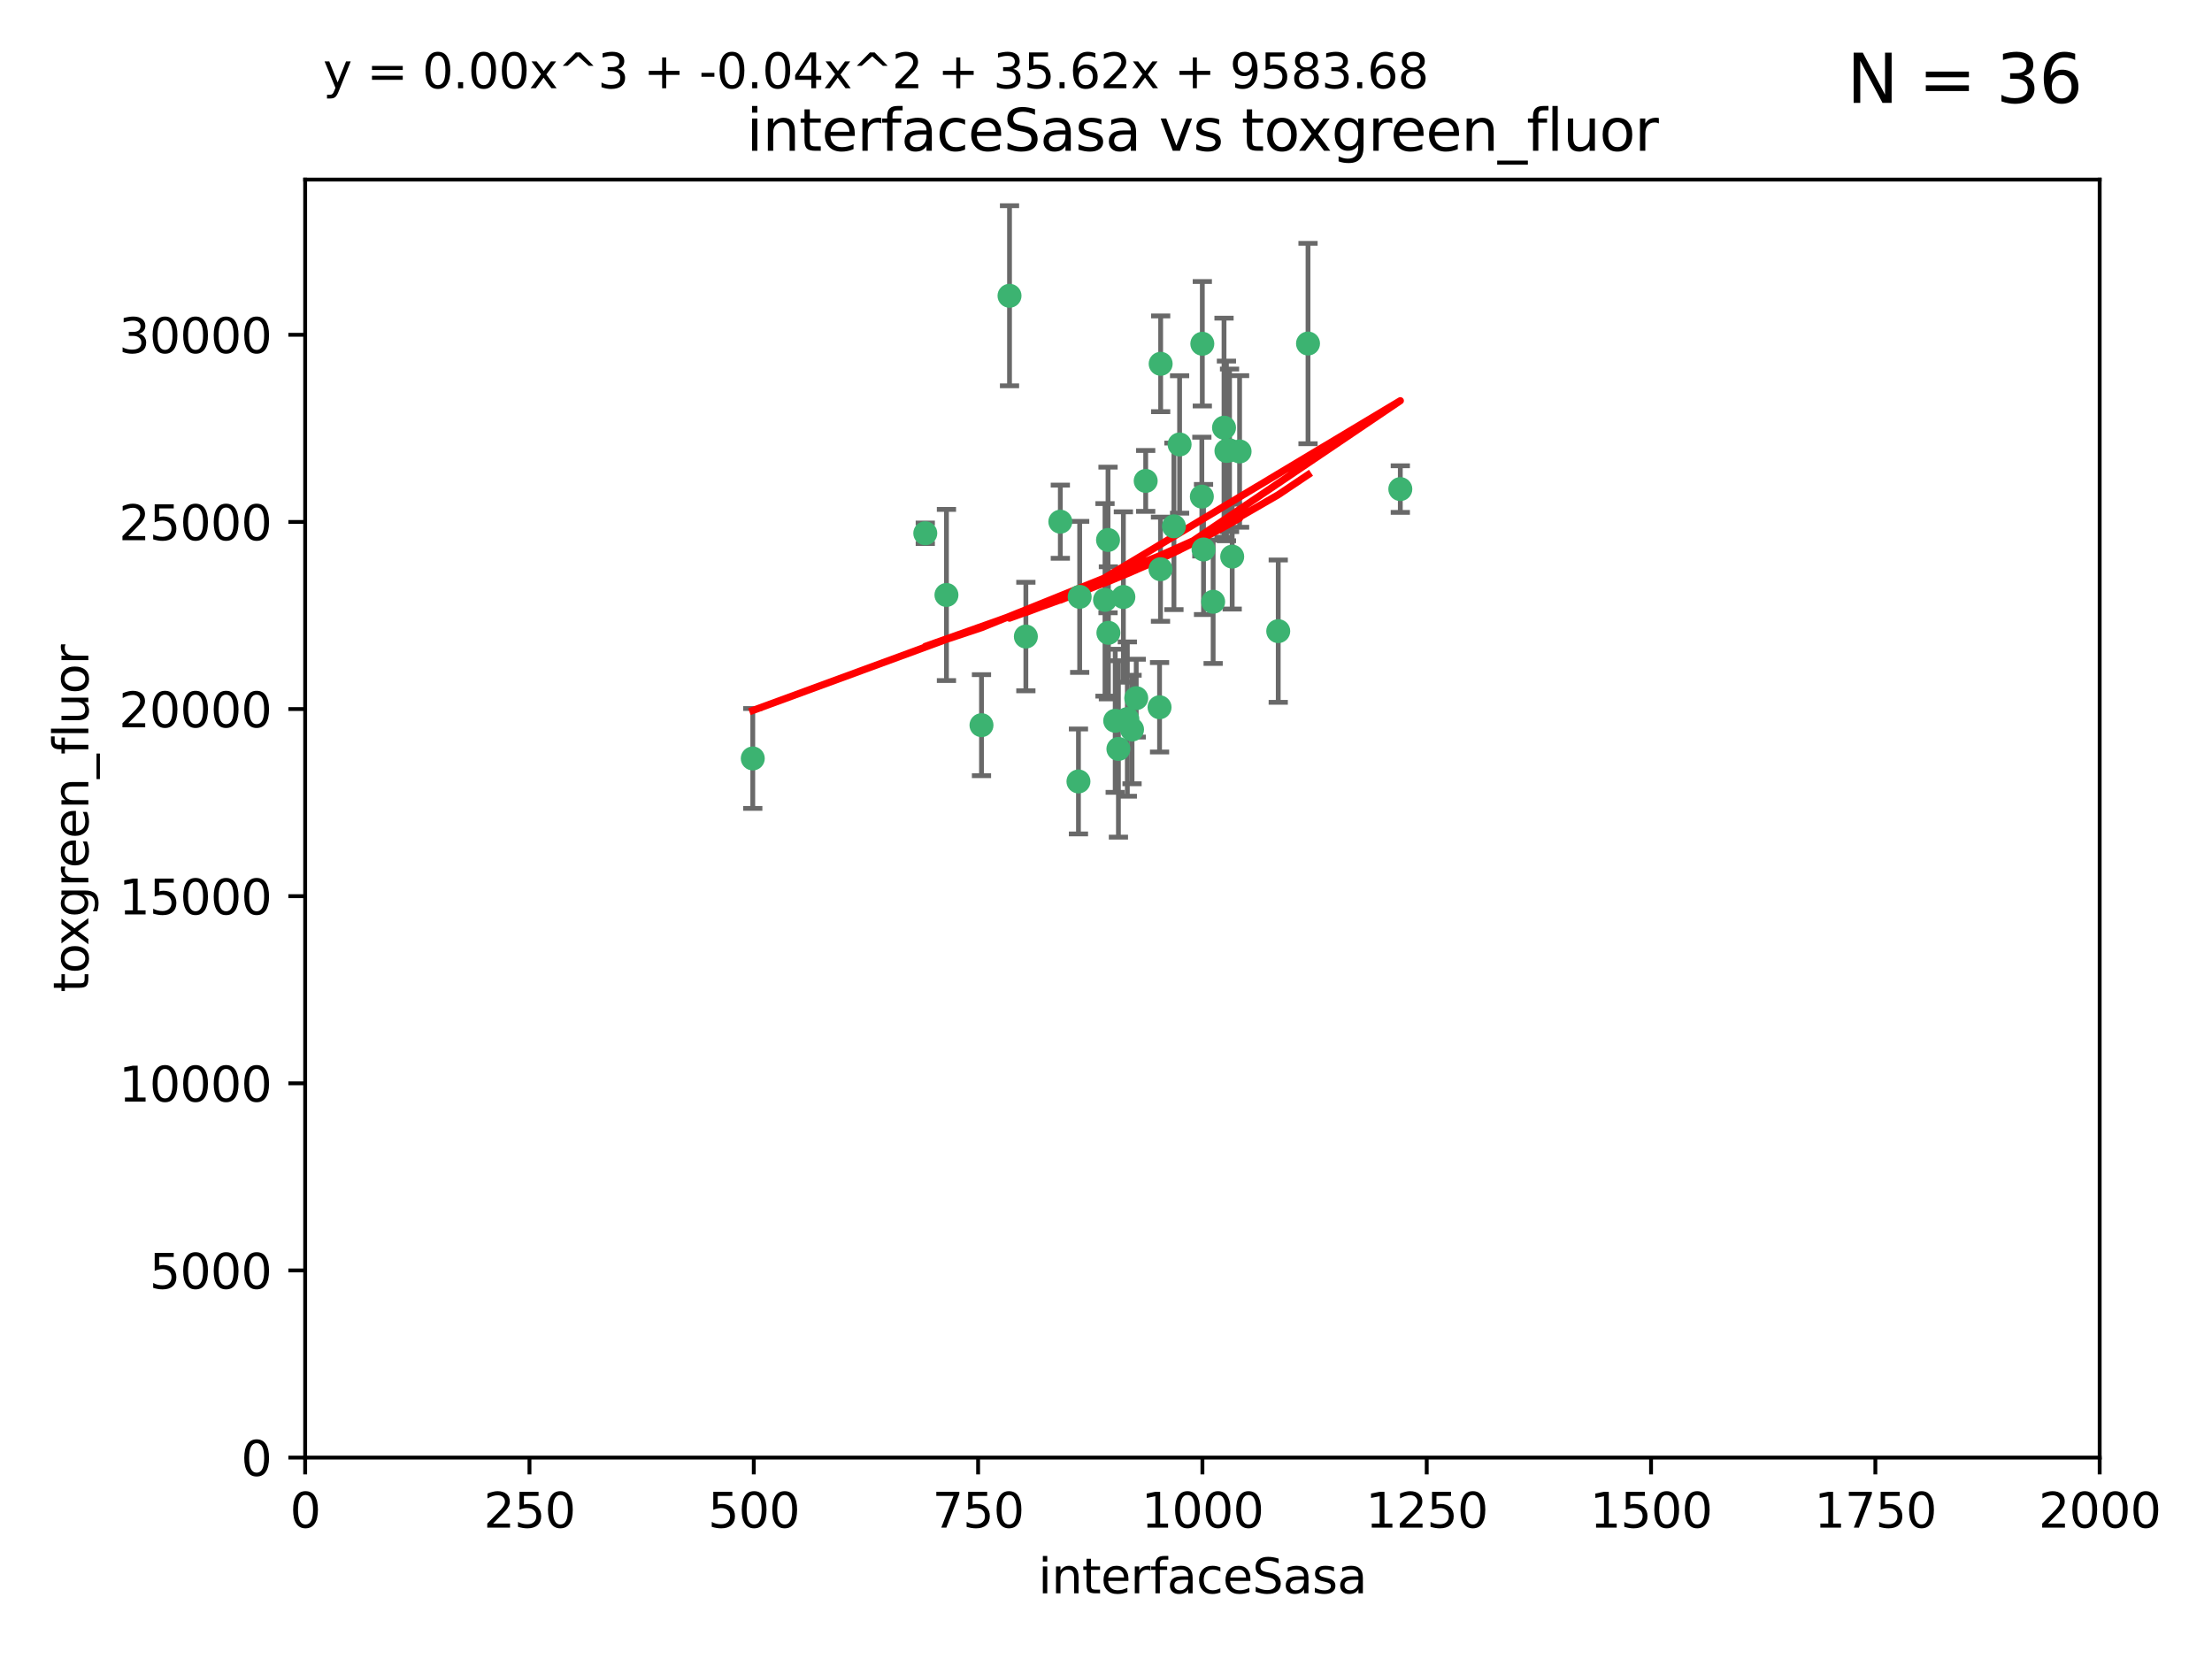 <?xml version="1.0" encoding="utf-8" standalone="no"?>
<!DOCTYPE svg PUBLIC "-//W3C//DTD SVG 1.1//EN"
  "http://www.w3.org/Graphics/SVG/1.1/DTD/svg11.dtd">
<svg xmlns:xlink="http://www.w3.org/1999/xlink" width="460.8pt" height="345.6pt" viewBox="0 0 460.8 345.6" xmlns="http://www.w3.org/2000/svg" version="1.1">
 <defs>
  <style type="text/css">*{stroke-linejoin: round; stroke-linecap: butt}</style>
 </defs>
 <g id="figure_1">
  <g id="patch_1">
   <path d="M 0 345.6 
L 460.8 345.6 
L 460.8 0 
L 0 0 
z
" style="fill: #ffffff"/>
  </g>
  <g id="axes_1">
   <g id="patch_2">
    <path d="M 63.571 303.64 
L 437.4 303.64 
L 437.4 37.411 
L 63.571 37.411 
z
" style="fill: #ffffff"/>
   </g>
   <g id="PathCollection_1">
    <defs>
     <path id="m4e9882b052" d="M 0 1.118 
C 0.297 1.118 0.581 1 0.791 0.791 
C 1 0.581 1.118 0.297 1.118 0 
C 1.118 -0.297 1 -0.581 0.791 -0.791 
C 0.581 -1 0.297 -1.118 0 -1.118 
C -0.297 -1.118 -0.581 -1 -0.791 -0.791 
C -1 -0.581 -1.118 -0.297 -1.118 0 
C -1.118 0.297 -1 0.581 -0.791 0.791 
C -0.581 1 -0.297 1.118 0 1.118 
z
" style="stroke: #3cb371"/>
    </defs>
    <g clip-path="url(#pc6da30df51)">
     <use xlink:href="#m4e9882b052" x="272.484" y="71.562" style="fill: #3cb371; stroke: #3cb371"/>
     <use xlink:href="#m4e9882b052" x="266.28" y="131.48" style="fill: #3cb371; stroke: #3cb371"/>
     <use xlink:href="#m4e9882b052" x="250.716" y="114.467" style="fill: #3cb371; stroke: #3cb371"/>
     <use xlink:href="#m4e9882b052" x="254.987" y="89.097" style="fill: #3cb371; stroke: #3cb371"/>
     <use xlink:href="#m4e9882b052" x="220.886" y="108.676" style="fill: #3cb371; stroke: #3cb371"/>
     <use xlink:href="#m4e9882b052" x="241.787" y="75.786" style="fill: #3cb371; stroke: #3cb371"/>
     <use xlink:href="#m4e9882b052" x="252.721" y="125.356" style="fill: #3cb371; stroke: #3cb371"/>
     <use xlink:href="#m4e9882b052" x="258.229" y="94.046" style="fill: #3cb371; stroke: #3cb371"/>
     <use xlink:href="#m4e9882b052" x="232.987" y="156.019" style="fill: #3cb371; stroke: #3cb371"/>
     <use xlink:href="#m4e9882b052" x="241.557" y="147.335" style="fill: #3cb371; stroke: #3cb371"/>
     <use xlink:href="#m4e9882b052" x="230.194" y="124.965" style="fill: #3cb371; stroke: #3cb371"/>
     <use xlink:href="#m4e9882b052" x="255.489" y="93.933" style="fill: #3cb371; stroke: #3cb371"/>
     <use xlink:href="#m4e9882b052" x="256.689" y="115.953" style="fill: #3cb371; stroke: #3cb371"/>
     <use xlink:href="#m4e9882b052" x="244.553" y="109.646" style="fill: #3cb371; stroke: #3cb371"/>
     <use xlink:href="#m4e9882b052" x="250.368" y="103.453" style="fill: #3cb371; stroke: #3cb371"/>
     <use xlink:href="#m4e9882b052" x="232.318" y="150.153" style="fill: #3cb371; stroke: #3cb371"/>
     <use xlink:href="#m4e9882b052" x="256.134" y="93.812" style="fill: #3cb371; stroke: #3cb371"/>
     <use xlink:href="#m4e9882b052" x="234.02" y="124.367" style="fill: #3cb371; stroke: #3cb371"/>
     <use xlink:href="#m4e9882b052" x="238.669" y="100.184" style="fill: #3cb371; stroke: #3cb371"/>
     <use xlink:href="#m4e9882b052" x="241.753" y="118.577" style="fill: #3cb371; stroke: #3cb371"/>
     <use xlink:href="#m4e9882b052" x="245.731" y="92.588" style="fill: #3cb371; stroke: #3cb371"/>
     <use xlink:href="#m4e9882b052" x="291.711" y="101.886" style="fill: #3cb371; stroke: #3cb371"/>
     <use xlink:href="#m4e9882b052" x="224.916" y="124.337" style="fill: #3cb371; stroke: #3cb371"/>
     <use xlink:href="#m4e9882b052" x="250.465" y="71.61" style="fill: #3cb371; stroke: #3cb371"/>
     <use xlink:href="#m4e9882b052" x="204.462" y="151.067" style="fill: #3cb371; stroke: #3cb371"/>
     <use xlink:href="#m4e9882b052" x="192.753" y="111.087" style="fill: #3cb371; stroke: #3cb371"/>
     <use xlink:href="#m4e9882b052" x="230.822" y="112.487" style="fill: #3cb371; stroke: #3cb371"/>
     <use xlink:href="#m4e9882b052" x="210.301" y="61.614" style="fill: #3cb371; stroke: #3cb371"/>
     <use xlink:href="#m4e9882b052" x="224.662" y="162.792" style="fill: #3cb371; stroke: #3cb371"/>
     <use xlink:href="#m4e9882b052" x="236.699" y="145.439" style="fill: #3cb371; stroke: #3cb371"/>
     <use xlink:href="#m4e9882b052" x="230.901" y="131.829" style="fill: #3cb371; stroke: #3cb371"/>
     <use xlink:href="#m4e9882b052" x="213.706" y="132.603" style="fill: #3cb371; stroke: #3cb371"/>
     <use xlink:href="#m4e9882b052" x="235.826" y="151.97" style="fill: #3cb371; stroke: #3cb371"/>
     <use xlink:href="#m4e9882b052" x="234.846" y="149.795" style="fill: #3cb371; stroke: #3cb371"/>
     <use xlink:href="#m4e9882b052" x="197.163" y="123.943" style="fill: #3cb371; stroke: #3cb371"/>
     <use xlink:href="#m4e9882b052" x="156.817" y="157.999" style="fill: #3cb371; stroke: #3cb371"/>
    </g>
   </g>
   <g id="matplotlib.axis_1">
    <g id="xtick_1">
     <g id="line2d_1">
      <defs>
       <path id="m09c6a39e7d" d="M 0 0 
L 0 3.5 
" style="stroke: #000000; stroke-width: 0.8"/>
      </defs>
      <g>
       <use xlink:href="#m09c6a39e7d" x="63.571" y="303.64" style="stroke: #000000; stroke-width: 0.8"/>
      </g>
     </g>
     <g id="text_1">
      <!-- 0 -->
      <g transform="translate(60.39 318.238)scale(0.1 -0.1)">
       <defs>
        <path id="DejaVuSans-30" d="M 2034 4250 
Q 1547 4250 1301 3770 
Q 1056 3291 1056 2328 
Q 1056 1369 1301 889 
Q 1547 409 2034 409 
Q 2525 409 2770 889 
Q 3016 1369 3016 2328 
Q 3016 3291 2770 3770 
Q 2525 4250 2034 4250 
z
M 2034 4750 
Q 2819 4750 3233 4129 
Q 3647 3509 3647 2328 
Q 3647 1150 3233 529 
Q 2819 -91 2034 -91 
Q 1250 -91 836 529 
Q 422 1150 422 2328 
Q 422 3509 836 4129 
Q 1250 4750 2034 4750 
z
" transform="scale(0.016)"/>
       </defs>
       <use xlink:href="#DejaVuSans-30"/>
      </g>
     </g>
    </g>
    <g id="xtick_2">
     <g id="line2d_2">
      <g>
       <use xlink:href="#m09c6a39e7d" x="110.3" y="303.64" style="stroke: #000000; stroke-width: 0.8"/>
      </g>
     </g>
     <g id="text_2">
      <!-- 250 -->
      <g transform="translate(100.756 318.238)scale(0.1 -0.1)">
       <defs>
        <path id="DejaVuSans-32" d="M 1228 531 
L 3431 531 
L 3431 0 
L 469 0 
L 469 531 
Q 828 903 1448 1529 
Q 2069 2156 2228 2338 
Q 2531 2678 2651 2914 
Q 2772 3150 2772 3378 
Q 2772 3750 2511 3984 
Q 2250 4219 1831 4219 
Q 1534 4219 1204 4116 
Q 875 4013 500 3803 
L 500 4441 
Q 881 4594 1212 4672 
Q 1544 4750 1819 4750 
Q 2544 4750 2975 4387 
Q 3406 4025 3406 3419 
Q 3406 3131 3298 2873 
Q 3191 2616 2906 2266 
Q 2828 2175 2409 1742 
Q 1991 1309 1228 531 
z
" transform="scale(0.016)"/>
        <path id="DejaVuSans-35" d="M 691 4666 
L 3169 4666 
L 3169 4134 
L 1269 4134 
L 1269 2991 
Q 1406 3038 1543 3061 
Q 1681 3084 1819 3084 
Q 2600 3084 3056 2656 
Q 3513 2228 3513 1497 
Q 3513 744 3044 326 
Q 2575 -91 1722 -91 
Q 1428 -91 1123 -41 
Q 819 9 494 109 
L 494 744 
Q 775 591 1075 516 
Q 1375 441 1709 441 
Q 2250 441 2565 725 
Q 2881 1009 2881 1497 
Q 2881 1984 2565 2268 
Q 2250 2553 1709 2553 
Q 1456 2553 1204 2497 
Q 953 2441 691 2322 
L 691 4666 
z
" transform="scale(0.016)"/>
       </defs>
       <use xlink:href="#DejaVuSans-32"/>
       <use xlink:href="#DejaVuSans-35" x="63.623"/>
       <use xlink:href="#DejaVuSans-30" x="127.246"/>
      </g>
     </g>
    </g>
    <g id="xtick_3">
     <g id="line2d_3">
      <g>
       <use xlink:href="#m09c6a39e7d" x="157.028" y="303.64" style="stroke: #000000; stroke-width: 0.8"/>
      </g>
     </g>
     <g id="text_3">
      <!-- 500 -->
      <g transform="translate(147.485 318.238)scale(0.1 -0.1)">
       <use xlink:href="#DejaVuSans-35"/>
       <use xlink:href="#DejaVuSans-30" x="63.623"/>
       <use xlink:href="#DejaVuSans-30" x="127.246"/>
      </g>
     </g>
    </g>
    <g id="xtick_4">
     <g id="line2d_4">
      <g>
       <use xlink:href="#m09c6a39e7d" x="203.757" y="303.64" style="stroke: #000000; stroke-width: 0.8"/>
      </g>
     </g>
     <g id="text_4">
      <!-- 750 -->
      <g transform="translate(194.213 318.238)scale(0.1 -0.1)">
       <defs>
        <path id="DejaVuSans-37" d="M 525 4666 
L 3525 4666 
L 3525 4397 
L 1831 0 
L 1172 0 
L 2766 4134 
L 525 4134 
L 525 4666 
z
" transform="scale(0.016)"/>
       </defs>
       <use xlink:href="#DejaVuSans-37"/>
       <use xlink:href="#DejaVuSans-35" x="63.623"/>
       <use xlink:href="#DejaVuSans-30" x="127.246"/>
      </g>
     </g>
    </g>
    <g id="xtick_5">
     <g id="line2d_5">
      <g>
       <use xlink:href="#m09c6a39e7d" x="250.486" y="303.64" style="stroke: #000000; stroke-width: 0.8"/>
      </g>
     </g>
     <g id="text_5">
      <!-- 1000 -->
      <g transform="translate(237.761 318.238)scale(0.1 -0.1)">
       <defs>
        <path id="DejaVuSans-31" d="M 794 531 
L 1825 531 
L 1825 4091 
L 703 3866 
L 703 4441 
L 1819 4666 
L 2450 4666 
L 2450 531 
L 3481 531 
L 3481 0 
L 794 0 
L 794 531 
z
" transform="scale(0.016)"/>
       </defs>
       <use xlink:href="#DejaVuSans-31"/>
       <use xlink:href="#DejaVuSans-30" x="63.623"/>
       <use xlink:href="#DejaVuSans-30" x="127.246"/>
       <use xlink:href="#DejaVuSans-30" x="190.869"/>
      </g>
     </g>
    </g>
    <g id="xtick_6">
     <g id="line2d_6">
      <g>
       <use xlink:href="#m09c6a39e7d" x="297.214" y="303.64" style="stroke: #000000; stroke-width: 0.8"/>
      </g>
     </g>
     <g id="text_6">
      <!-- 1250 -->
      <g transform="translate(284.489 318.238)scale(0.1 -0.1)">
       <use xlink:href="#DejaVuSans-31"/>
       <use xlink:href="#DejaVuSans-32" x="63.623"/>
       <use xlink:href="#DejaVuSans-35" x="127.246"/>
       <use xlink:href="#DejaVuSans-30" x="190.869"/>
      </g>
     </g>
    </g>
    <g id="xtick_7">
     <g id="line2d_7">
      <g>
       <use xlink:href="#m09c6a39e7d" x="343.943" y="303.64" style="stroke: #000000; stroke-width: 0.8"/>
      </g>
     </g>
     <g id="text_7">
      <!-- 1500 -->
      <g transform="translate(331.218 318.238)scale(0.1 -0.1)">
       <use xlink:href="#DejaVuSans-31"/>
       <use xlink:href="#DejaVuSans-35" x="63.623"/>
       <use xlink:href="#DejaVuSans-30" x="127.246"/>
       <use xlink:href="#DejaVuSans-30" x="190.869"/>
      </g>
     </g>
    </g>
    <g id="xtick_8">
     <g id="line2d_8">
      <g>
       <use xlink:href="#m09c6a39e7d" x="390.671" y="303.64" style="stroke: #000000; stroke-width: 0.8"/>
      </g>
     </g>
     <g id="text_8">
      <!-- 1750 -->
      <g transform="translate(377.946 318.238)scale(0.1 -0.1)">
       <use xlink:href="#DejaVuSans-31"/>
       <use xlink:href="#DejaVuSans-37" x="63.623"/>
       <use xlink:href="#DejaVuSans-35" x="127.246"/>
       <use xlink:href="#DejaVuSans-30" x="190.869"/>
      </g>
     </g>
    </g>
    <g id="xtick_9">
     <g id="line2d_9">
      <g>
       <use xlink:href="#m09c6a39e7d" x="437.4" y="303.64" style="stroke: #000000; stroke-width: 0.8"/>
      </g>
     </g>
     <g id="text_9">
      <!-- 2000 -->
      <g transform="translate(424.675 318.238)scale(0.1 -0.1)">
       <use xlink:href="#DejaVuSans-32"/>
       <use xlink:href="#DejaVuSans-30" x="63.623"/>
       <use xlink:href="#DejaVuSans-30" x="127.246"/>
       <use xlink:href="#DejaVuSans-30" x="190.869"/>
      </g>
     </g>
    </g>
    <g id="text_10">
     <!-- interfaceSasa -->
     <g transform="translate(216.279 331.917)scale(0.1 -0.1)">
      <defs>
       <path id="DejaVuSans-69" d="M 603 3500 
L 1178 3500 
L 1178 0 
L 603 0 
L 603 3500 
z
M 603 4863 
L 1178 4863 
L 1178 4134 
L 603 4134 
L 603 4863 
z
" transform="scale(0.016)"/>
       <path id="DejaVuSans-6e" d="M 3513 2113 
L 3513 0 
L 2938 0 
L 2938 2094 
Q 2938 2591 2744 2837 
Q 2550 3084 2163 3084 
Q 1697 3084 1428 2787 
Q 1159 2491 1159 1978 
L 1159 0 
L 581 0 
L 581 3500 
L 1159 3500 
L 1159 2956 
Q 1366 3272 1645 3428 
Q 1925 3584 2291 3584 
Q 2894 3584 3203 3211 
Q 3513 2838 3513 2113 
z
" transform="scale(0.016)"/>
       <path id="DejaVuSans-74" d="M 1172 4494 
L 1172 3500 
L 2356 3500 
L 2356 3053 
L 1172 3053 
L 1172 1153 
Q 1172 725 1289 603 
Q 1406 481 1766 481 
L 2356 481 
L 2356 0 
L 1766 0 
Q 1100 0 847 248 
Q 594 497 594 1153 
L 594 3053 
L 172 3053 
L 172 3500 
L 594 3500 
L 594 4494 
L 1172 4494 
z
" transform="scale(0.016)"/>
       <path id="DejaVuSans-65" d="M 3597 1894 
L 3597 1613 
L 953 1613 
Q 991 1019 1311 708 
Q 1631 397 2203 397 
Q 2534 397 2845 478 
Q 3156 559 3463 722 
L 3463 178 
Q 3153 47 2828 -22 
Q 2503 -91 2169 -91 
Q 1331 -91 842 396 
Q 353 884 353 1716 
Q 353 2575 817 3079 
Q 1281 3584 2069 3584 
Q 2775 3584 3186 3129 
Q 3597 2675 3597 1894 
z
M 3022 2063 
Q 3016 2534 2758 2815 
Q 2500 3097 2075 3097 
Q 1594 3097 1305 2825 
Q 1016 2553 972 2059 
L 3022 2063 
z
" transform="scale(0.016)"/>
       <path id="DejaVuSans-72" d="M 2631 2963 
Q 2534 3019 2420 3045 
Q 2306 3072 2169 3072 
Q 1681 3072 1420 2755 
Q 1159 2438 1159 1844 
L 1159 0 
L 581 0 
L 581 3500 
L 1159 3500 
L 1159 2956 
Q 1341 3275 1631 3429 
Q 1922 3584 2338 3584 
Q 2397 3584 2469 3576 
Q 2541 3569 2628 3553 
L 2631 2963 
z
" transform="scale(0.016)"/>
       <path id="DejaVuSans-66" d="M 2375 4863 
L 2375 4384 
L 1825 4384 
Q 1516 4384 1395 4259 
Q 1275 4134 1275 3809 
L 1275 3500 
L 2222 3500 
L 2222 3053 
L 1275 3053 
L 1275 0 
L 697 0 
L 697 3053 
L 147 3053 
L 147 3500 
L 697 3500 
L 697 3744 
Q 697 4328 969 4595 
Q 1241 4863 1831 4863 
L 2375 4863 
z
" transform="scale(0.016)"/>
       <path id="DejaVuSans-61" d="M 2194 1759 
Q 1497 1759 1228 1600 
Q 959 1441 959 1056 
Q 959 750 1161 570 
Q 1363 391 1709 391 
Q 2188 391 2477 730 
Q 2766 1069 2766 1631 
L 2766 1759 
L 2194 1759 
z
M 3341 1997 
L 3341 0 
L 2766 0 
L 2766 531 
Q 2569 213 2275 61 
Q 1981 -91 1556 -91 
Q 1019 -91 701 211 
Q 384 513 384 1019 
Q 384 1609 779 1909 
Q 1175 2209 1959 2209 
L 2766 2209 
L 2766 2266 
Q 2766 2663 2505 2880 
Q 2244 3097 1772 3097 
Q 1472 3097 1187 3025 
Q 903 2953 641 2809 
L 641 3341 
Q 956 3463 1253 3523 
Q 1550 3584 1831 3584 
Q 2591 3584 2966 3190 
Q 3341 2797 3341 1997 
z
" transform="scale(0.016)"/>
       <path id="DejaVuSans-63" d="M 3122 3366 
L 3122 2828 
Q 2878 2963 2633 3030 
Q 2388 3097 2138 3097 
Q 1578 3097 1268 2742 
Q 959 2388 959 1747 
Q 959 1106 1268 751 
Q 1578 397 2138 397 
Q 2388 397 2633 464 
Q 2878 531 3122 666 
L 3122 134 
Q 2881 22 2623 -34 
Q 2366 -91 2075 -91 
Q 1284 -91 818 406 
Q 353 903 353 1747 
Q 353 2603 823 3093 
Q 1294 3584 2113 3584 
Q 2378 3584 2631 3529 
Q 2884 3475 3122 3366 
z
" transform="scale(0.016)"/>
       <path id="DejaVuSans-53" d="M 3425 4513 
L 3425 3897 
Q 3066 4069 2747 4153 
Q 2428 4238 2131 4238 
Q 1616 4238 1336 4038 
Q 1056 3838 1056 3469 
Q 1056 3159 1242 3001 
Q 1428 2844 1947 2747 
L 2328 2669 
Q 3034 2534 3370 2195 
Q 3706 1856 3706 1288 
Q 3706 609 3251 259 
Q 2797 -91 1919 -91 
Q 1588 -91 1214 -16 
Q 841 59 441 206 
L 441 856 
Q 825 641 1194 531 
Q 1563 422 1919 422 
Q 2459 422 2753 634 
Q 3047 847 3047 1241 
Q 3047 1584 2836 1778 
Q 2625 1972 2144 2069 
L 1759 2144 
Q 1053 2284 737 2584 
Q 422 2884 422 3419 
Q 422 4038 858 4394 
Q 1294 4750 2059 4750 
Q 2388 4750 2728 4690 
Q 3069 4631 3425 4513 
z
" transform="scale(0.016)"/>
       <path id="DejaVuSans-73" d="M 2834 3397 
L 2834 2853 
Q 2591 2978 2328 3040 
Q 2066 3103 1784 3103 
Q 1356 3103 1142 2972 
Q 928 2841 928 2578 
Q 928 2378 1081 2264 
Q 1234 2150 1697 2047 
L 1894 2003 
Q 2506 1872 2764 1633 
Q 3022 1394 3022 966 
Q 3022 478 2636 193 
Q 2250 -91 1575 -91 
Q 1294 -91 989 -36 
Q 684 19 347 128 
L 347 722 
Q 666 556 975 473 
Q 1284 391 1588 391 
Q 1994 391 2212 530 
Q 2431 669 2431 922 
Q 2431 1156 2273 1281 
Q 2116 1406 1581 1522 
L 1381 1569 
Q 847 1681 609 1914 
Q 372 2147 372 2553 
Q 372 3047 722 3315 
Q 1072 3584 1716 3584 
Q 2034 3584 2315 3537 
Q 2597 3491 2834 3397 
z
" transform="scale(0.016)"/>
      </defs>
      <use xlink:href="#DejaVuSans-69"/>
      <use xlink:href="#DejaVuSans-6e" x="27.783"/>
      <use xlink:href="#DejaVuSans-74" x="91.162"/>
      <use xlink:href="#DejaVuSans-65" x="130.371"/>
      <use xlink:href="#DejaVuSans-72" x="191.895"/>
      <use xlink:href="#DejaVuSans-66" x="233.008"/>
      <use xlink:href="#DejaVuSans-61" x="268.213"/>
      <use xlink:href="#DejaVuSans-63" x="329.492"/>
      <use xlink:href="#DejaVuSans-65" x="384.473"/>
      <use xlink:href="#DejaVuSans-53" x="445.996"/>
      <use xlink:href="#DejaVuSans-61" x="509.473"/>
      <use xlink:href="#DejaVuSans-73" x="570.752"/>
      <use xlink:href="#DejaVuSans-61" x="622.852"/>
     </g>
    </g>
   </g>
   <g id="matplotlib.axis_2">
    <g id="ytick_1">
     <g id="line2d_10">
      <defs>
       <path id="m7762154049" d="M 0 0 
L -3.5 0 
" style="stroke: #000000; stroke-width: 0.8"/>
      </defs>
      <g>
       <use xlink:href="#m7762154049" x="63.571" y="303.64" style="stroke: #000000; stroke-width: 0.8"/>
      </g>
     </g>
     <g id="text_11">
      <!-- 0 -->
      <g transform="translate(50.209 307.439)scale(0.1 -0.1)">
       <use xlink:href="#DejaVuSans-30"/>
      </g>
     </g>
    </g>
    <g id="ytick_2">
     <g id="line2d_11">
      <g>
       <use xlink:href="#m7762154049" x="63.571" y="264.657" style="stroke: #000000; stroke-width: 0.8"/>
      </g>
     </g>
     <g id="text_12">
      <!-- 5000 -->
      <g transform="translate(31.121 268.457)scale(0.1 -0.1)">
       <use xlink:href="#DejaVuSans-35"/>
       <use xlink:href="#DejaVuSans-30" x="63.623"/>
       <use xlink:href="#DejaVuSans-30" x="127.246"/>
       <use xlink:href="#DejaVuSans-30" x="190.869"/>
      </g>
     </g>
    </g>
    <g id="ytick_3">
     <g id="line2d_12">
      <g>
       <use xlink:href="#m7762154049" x="63.571" y="225.675" style="stroke: #000000; stroke-width: 0.8"/>
      </g>
     </g>
     <g id="text_13">
      <!-- 10000 -->
      <g transform="translate(24.759 229.474)scale(0.1 -0.1)">
       <use xlink:href="#DejaVuSans-31"/>
       <use xlink:href="#DejaVuSans-30" x="63.623"/>
       <use xlink:href="#DejaVuSans-30" x="127.246"/>
       <use xlink:href="#DejaVuSans-30" x="190.869"/>
       <use xlink:href="#DejaVuSans-30" x="254.492"/>
      </g>
     </g>
    </g>
    <g id="ytick_4">
     <g id="line2d_13">
      <g>
       <use xlink:href="#m7762154049" x="63.571" y="186.692" style="stroke: #000000; stroke-width: 0.8"/>
      </g>
     </g>
     <g id="text_14">
      <!-- 15000 -->
      <g transform="translate(24.759 190.492)scale(0.1 -0.1)">
       <use xlink:href="#DejaVuSans-31"/>
       <use xlink:href="#DejaVuSans-35" x="63.623"/>
       <use xlink:href="#DejaVuSans-30" x="127.246"/>
       <use xlink:href="#DejaVuSans-30" x="190.869"/>
       <use xlink:href="#DejaVuSans-30" x="254.492"/>
      </g>
     </g>
    </g>
    <g id="ytick_5">
     <g id="line2d_14">
      <g>
       <use xlink:href="#m7762154049" x="63.571" y="147.71" style="stroke: #000000; stroke-width: 0.8"/>
      </g>
     </g>
     <g id="text_15">
      <!-- 20000 -->
      <g transform="translate(24.759 151.509)scale(0.1 -0.1)">
       <use xlink:href="#DejaVuSans-32"/>
       <use xlink:href="#DejaVuSans-30" x="63.623"/>
       <use xlink:href="#DejaVuSans-30" x="127.246"/>
       <use xlink:href="#DejaVuSans-30" x="190.869"/>
       <use xlink:href="#DejaVuSans-30" x="254.492"/>
      </g>
     </g>
    </g>
    <g id="ytick_6">
     <g id="line2d_15">
      <g>
       <use xlink:href="#m7762154049" x="63.571" y="108.727" style="stroke: #000000; stroke-width: 0.8"/>
      </g>
     </g>
     <g id="text_16">
      <!-- 25000 -->
      <g transform="translate(24.759 112.527)scale(0.1 -0.1)">
       <use xlink:href="#DejaVuSans-32"/>
       <use xlink:href="#DejaVuSans-35" x="63.623"/>
       <use xlink:href="#DejaVuSans-30" x="127.246"/>
       <use xlink:href="#DejaVuSans-30" x="190.869"/>
       <use xlink:href="#DejaVuSans-30" x="254.492"/>
      </g>
     </g>
    </g>
    <g id="ytick_7">
     <g id="line2d_16">
      <g>
       <use xlink:href="#m7762154049" x="63.571" y="69.745" style="stroke: #000000; stroke-width: 0.8"/>
      </g>
     </g>
     <g id="text_17">
      <!-- 30000 -->
      <g transform="translate(24.759 73.544)scale(0.1 -0.1)">
       <defs>
        <path id="DejaVuSans-33" d="M 2597 2516 
Q 3050 2419 3304 2112 
Q 3559 1806 3559 1356 
Q 3559 666 3084 287 
Q 2609 -91 1734 -91 
Q 1441 -91 1130 -33 
Q 819 25 488 141 
L 488 750 
Q 750 597 1062 519 
Q 1375 441 1716 441 
Q 2309 441 2620 675 
Q 2931 909 2931 1356 
Q 2931 1769 2642 2001 
Q 2353 2234 1838 2234 
L 1294 2234 
L 1294 2753 
L 1863 2753 
Q 2328 2753 2575 2939 
Q 2822 3125 2822 3475 
Q 2822 3834 2567 4026 
Q 2313 4219 1838 4219 
Q 1578 4219 1281 4162 
Q 984 4106 628 3988 
L 628 4550 
Q 988 4650 1302 4700 
Q 1616 4750 1894 4750 
Q 2613 4750 3031 4423 
Q 3450 4097 3450 3541 
Q 3450 3153 3228 2886 
Q 3006 2619 2597 2516 
z
" transform="scale(0.016)"/>
       </defs>
       <use xlink:href="#DejaVuSans-33"/>
       <use xlink:href="#DejaVuSans-30" x="63.623"/>
       <use xlink:href="#DejaVuSans-30" x="127.246"/>
       <use xlink:href="#DejaVuSans-30" x="190.869"/>
       <use xlink:href="#DejaVuSans-30" x="254.492"/>
      </g>
     </g>
    </g>
    <g id="text_18">
     <!-- toxgreen_fluor -->
     <g transform="translate(18.401 206.72)rotate(-90)scale(0.1 -0.1)">
      <defs>
       <path id="DejaVuSans-6f" d="M 1959 3097 
Q 1497 3097 1228 2736 
Q 959 2375 959 1747 
Q 959 1119 1226 758 
Q 1494 397 1959 397 
Q 2419 397 2687 759 
Q 2956 1122 2956 1747 
Q 2956 2369 2687 2733 
Q 2419 3097 1959 3097 
z
M 1959 3584 
Q 2709 3584 3137 3096 
Q 3566 2609 3566 1747 
Q 3566 888 3137 398 
Q 2709 -91 1959 -91 
Q 1206 -91 779 398 
Q 353 888 353 1747 
Q 353 2609 779 3096 
Q 1206 3584 1959 3584 
z
" transform="scale(0.016)"/>
       <path id="DejaVuSans-78" d="M 3513 3500 
L 2247 1797 
L 3578 0 
L 2900 0 
L 1881 1375 
L 863 0 
L 184 0 
L 1544 1831 
L 300 3500 
L 978 3500 
L 1906 2253 
L 2834 3500 
L 3513 3500 
z
" transform="scale(0.016)"/>
       <path id="DejaVuSans-67" d="M 2906 1791 
Q 2906 2416 2648 2759 
Q 2391 3103 1925 3103 
Q 1463 3103 1205 2759 
Q 947 2416 947 1791 
Q 947 1169 1205 825 
Q 1463 481 1925 481 
Q 2391 481 2648 825 
Q 2906 1169 2906 1791 
z
M 3481 434 
Q 3481 -459 3084 -895 
Q 2688 -1331 1869 -1331 
Q 1566 -1331 1297 -1286 
Q 1028 -1241 775 -1147 
L 775 -588 
Q 1028 -725 1275 -790 
Q 1522 -856 1778 -856 
Q 2344 -856 2625 -561 
Q 2906 -266 2906 331 
L 2906 616 
Q 2728 306 2450 153 
Q 2172 0 1784 0 
Q 1141 0 747 490 
Q 353 981 353 1791 
Q 353 2603 747 3093 
Q 1141 3584 1784 3584 
Q 2172 3584 2450 3431 
Q 2728 3278 2906 2969 
L 2906 3500 
L 3481 3500 
L 3481 434 
z
" transform="scale(0.016)"/>
       <path id="DejaVuSans-5f" d="M 3263 -1063 
L 3263 -1509 
L -63 -1509 
L -63 -1063 
L 3263 -1063 
z
" transform="scale(0.016)"/>
       <path id="DejaVuSans-6c" d="M 603 4863 
L 1178 4863 
L 1178 0 
L 603 0 
L 603 4863 
z
" transform="scale(0.016)"/>
       <path id="DejaVuSans-75" d="M 544 1381 
L 544 3500 
L 1119 3500 
L 1119 1403 
Q 1119 906 1312 657 
Q 1506 409 1894 409 
Q 2359 409 2629 706 
Q 2900 1003 2900 1516 
L 2900 3500 
L 3475 3500 
L 3475 0 
L 2900 0 
L 2900 538 
Q 2691 219 2414 64 
Q 2138 -91 1772 -91 
Q 1169 -91 856 284 
Q 544 659 544 1381 
z
M 1991 3584 
L 1991 3584 
z
" transform="scale(0.016)"/>
      </defs>
      <use xlink:href="#DejaVuSans-74"/>
      <use xlink:href="#DejaVuSans-6f" x="39.209"/>
      <use xlink:href="#DejaVuSans-78" x="97.266"/>
      <use xlink:href="#DejaVuSans-67" x="156.445"/>
      <use xlink:href="#DejaVuSans-72" x="219.922"/>
      <use xlink:href="#DejaVuSans-65" x="258.785"/>
      <use xlink:href="#DejaVuSans-65" x="320.309"/>
      <use xlink:href="#DejaVuSans-6e" x="381.832"/>
      <use xlink:href="#DejaVuSans-5f" x="445.211"/>
      <use xlink:href="#DejaVuSans-66" x="495.211"/>
      <use xlink:href="#DejaVuSans-6c" x="530.416"/>
      <use xlink:href="#DejaVuSans-75" x="558.199"/>
      <use xlink:href="#DejaVuSans-6f" x="621.578"/>
      <use xlink:href="#DejaVuSans-72" x="682.76"/>
     </g>
    </g>
   </g>
   <g id="LineCollection_1">
    <path d="M 272.484 92.434 
L 272.484 50.691 
" clip-path="url(#pc6da30df51)" style="fill: none; stroke: #696969"/>
    <path d="M 266.28 146.307 
L 266.28 116.654 
" clip-path="url(#pc6da30df51)" style="fill: none; stroke: #696969"/>
    <path d="M 250.716 128.017 
L 250.716 100.917 
" clip-path="url(#pc6da30df51)" style="fill: none; stroke: #696969"/>
    <path d="M 254.987 111.917 
L 254.987 66.277 
" clip-path="url(#pc6da30df51)" style="fill: none; stroke: #696969"/>
    <path d="M 220.886 116.296 
L 220.886 101.057 
" clip-path="url(#pc6da30df51)" style="fill: none; stroke: #696969"/>
    <path d="M 241.787 85.756 
L 241.787 65.815 
" clip-path="url(#pc6da30df51)" style="fill: none; stroke: #696969"/>
    <path d="M 252.721 138.211 
L 252.721 112.501 
" clip-path="url(#pc6da30df51)" style="fill: none; stroke: #696969"/>
    <path d="M 258.229 109.836 
L 258.229 78.257 
" clip-path="url(#pc6da30df51)" style="fill: none; stroke: #696969"/>
    <path d="M 232.987 174.39 
L 232.987 137.647 
" clip-path="url(#pc6da30df51)" style="fill: none; stroke: #696969"/>
    <path d="M 241.557 156.65 
L 241.557 138.02 
" clip-path="url(#pc6da30df51)" style="fill: none; stroke: #696969"/>
    <path d="M 230.194 145.018 
L 230.194 104.912 
" clip-path="url(#pc6da30df51)" style="fill: none; stroke: #696969"/>
    <path d="M 255.489 112.649 
L 255.489 75.218 
" clip-path="url(#pc6da30df51)" style="fill: none; stroke: #696969"/>
    <path d="M 256.689 126.872 
L 256.689 105.035 
" clip-path="url(#pc6da30df51)" style="fill: none; stroke: #696969"/>
    <path d="M 244.553 126.988 
L 244.553 92.305 
" clip-path="url(#pc6da30df51)" style="fill: none; stroke: #696969"/>
    <path d="M 250.368 115.826 
L 250.368 91.08 
" clip-path="url(#pc6da30df51)" style="fill: none; stroke: #696969"/>
    <path d="M 232.318 165.057 
L 232.318 135.25 
" clip-path="url(#pc6da30df51)" style="fill: none; stroke: #696969"/>
    <path d="M 256.134 110.745 
L 256.134 76.878 
" clip-path="url(#pc6da30df51)" style="fill: none; stroke: #696969"/>
    <path d="M 234.02 142.114 
L 234.02 106.621 
" clip-path="url(#pc6da30df51)" style="fill: none; stroke: #696969"/>
    <path d="M 238.669 106.525 
L 238.669 93.844 
" clip-path="url(#pc6da30df51)" style="fill: none; stroke: #696969"/>
    <path d="M 241.753 129.424 
L 241.753 107.731 
" clip-path="url(#pc6da30df51)" style="fill: none; stroke: #696969"/>
    <path d="M 245.731 106.902 
L 245.731 78.274 
" clip-path="url(#pc6da30df51)" style="fill: none; stroke: #696969"/>
    <path d="M 291.711 106.741 
L 291.711 97.032 
" clip-path="url(#pc6da30df51)" style="fill: none; stroke: #696969"/>
    <path d="M 224.916 140.07 
L 224.916 108.604 
" clip-path="url(#pc6da30df51)" style="fill: none; stroke: #696969"/>
    <path d="M 250.465 84.576 
L 250.465 58.645 
" clip-path="url(#pc6da30df51)" style="fill: none; stroke: #696969"/>
    <path d="M 204.462 161.588 
L 204.462 140.547 
" clip-path="url(#pc6da30df51)" style="fill: none; stroke: #696969"/>
    <path d="M 192.753 113.226 
L 192.753 108.949 
" clip-path="url(#pc6da30df51)" style="fill: none; stroke: #696969"/>
    <path d="M 230.822 127.655 
L 230.822 97.319 
" clip-path="url(#pc6da30df51)" style="fill: none; stroke: #696969"/>
    <path d="M 210.301 80.373 
L 210.301 42.855 
" clip-path="url(#pc6da30df51)" style="fill: none; stroke: #696969"/>
    <path d="M 224.662 173.718 
L 224.662 151.865 
" clip-path="url(#pc6da30df51)" style="fill: none; stroke: #696969"/>
    <path d="M 236.699 153.546 
L 236.699 137.331 
" clip-path="url(#pc6da30df51)" style="fill: none; stroke: #696969"/>
    <path d="M 230.901 145.591 
L 230.901 118.067 
" clip-path="url(#pc6da30df51)" style="fill: none; stroke: #696969"/>
    <path d="M 213.706 143.904 
L 213.706 121.303 
" clip-path="url(#pc6da30df51)" style="fill: none; stroke: #696969"/>
    <path d="M 235.826 163.271 
L 235.826 140.669 
" clip-path="url(#pc6da30df51)" style="fill: none; stroke: #696969"/>
    <path d="M 234.846 165.867 
L 234.846 133.723 
" clip-path="url(#pc6da30df51)" style="fill: none; stroke: #696969"/>
    <path d="M 197.163 141.769 
L 197.163 106.117 
" clip-path="url(#pc6da30df51)" style="fill: none; stroke: #696969"/>
    <path d="M 156.817 168.403 
L 156.817 147.594 
" clip-path="url(#pc6da30df51)" style="fill: none; stroke: #696969"/>
   </g>
   <g id="line2d_17">
    <defs>
     <path id="m07a260a5c7" d="M 2 0 
L -2 -0 
" style="stroke: #696969"/>
    </defs>
    <g clip-path="url(#pc6da30df51)">
     <use xlink:href="#m07a260a5c7" x="272.484" y="92.434" style="fill: #696969; stroke: #696969"/>
     <use xlink:href="#m07a260a5c7" x="266.28" y="146.307" style="fill: #696969; stroke: #696969"/>
     <use xlink:href="#m07a260a5c7" x="250.716" y="128.017" style="fill: #696969; stroke: #696969"/>
     <use xlink:href="#m07a260a5c7" x="254.987" y="111.917" style="fill: #696969; stroke: #696969"/>
     <use xlink:href="#m07a260a5c7" x="220.886" y="116.296" style="fill: #696969; stroke: #696969"/>
     <use xlink:href="#m07a260a5c7" x="241.787" y="85.756" style="fill: #696969; stroke: #696969"/>
     <use xlink:href="#m07a260a5c7" x="252.721" y="138.211" style="fill: #696969; stroke: #696969"/>
     <use xlink:href="#m07a260a5c7" x="258.229" y="109.836" style="fill: #696969; stroke: #696969"/>
     <use xlink:href="#m07a260a5c7" x="232.987" y="174.39" style="fill: #696969; stroke: #696969"/>
     <use xlink:href="#m07a260a5c7" x="241.557" y="156.65" style="fill: #696969; stroke: #696969"/>
     <use xlink:href="#m07a260a5c7" x="230.194" y="145.018" style="fill: #696969; stroke: #696969"/>
     <use xlink:href="#m07a260a5c7" x="255.489" y="112.649" style="fill: #696969; stroke: #696969"/>
     <use xlink:href="#m07a260a5c7" x="256.689" y="126.872" style="fill: #696969; stroke: #696969"/>
     <use xlink:href="#m07a260a5c7" x="244.553" y="126.988" style="fill: #696969; stroke: #696969"/>
     <use xlink:href="#m07a260a5c7" x="250.368" y="115.826" style="fill: #696969; stroke: #696969"/>
     <use xlink:href="#m07a260a5c7" x="232.318" y="165.057" style="fill: #696969; stroke: #696969"/>
     <use xlink:href="#m07a260a5c7" x="256.134" y="110.745" style="fill: #696969; stroke: #696969"/>
     <use xlink:href="#m07a260a5c7" x="234.02" y="142.114" style="fill: #696969; stroke: #696969"/>
     <use xlink:href="#m07a260a5c7" x="238.669" y="106.525" style="fill: #696969; stroke: #696969"/>
     <use xlink:href="#m07a260a5c7" x="241.753" y="129.424" style="fill: #696969; stroke: #696969"/>
     <use xlink:href="#m07a260a5c7" x="245.731" y="106.902" style="fill: #696969; stroke: #696969"/>
     <use xlink:href="#m07a260a5c7" x="291.711" y="106.741" style="fill: #696969; stroke: #696969"/>
     <use xlink:href="#m07a260a5c7" x="224.916" y="140.07" style="fill: #696969; stroke: #696969"/>
     <use xlink:href="#m07a260a5c7" x="250.465" y="84.576" style="fill: #696969; stroke: #696969"/>
     <use xlink:href="#m07a260a5c7" x="204.462" y="161.588" style="fill: #696969; stroke: #696969"/>
     <use xlink:href="#m07a260a5c7" x="192.753" y="113.226" style="fill: #696969; stroke: #696969"/>
     <use xlink:href="#m07a260a5c7" x="230.822" y="127.655" style="fill: #696969; stroke: #696969"/>
     <use xlink:href="#m07a260a5c7" x="210.301" y="80.373" style="fill: #696969; stroke: #696969"/>
     <use xlink:href="#m07a260a5c7" x="224.662" y="173.718" style="fill: #696969; stroke: #696969"/>
     <use xlink:href="#m07a260a5c7" x="236.699" y="153.546" style="fill: #696969; stroke: #696969"/>
     <use xlink:href="#m07a260a5c7" x="230.901" y="145.591" style="fill: #696969; stroke: #696969"/>
     <use xlink:href="#m07a260a5c7" x="213.706" y="143.904" style="fill: #696969; stroke: #696969"/>
     <use xlink:href="#m07a260a5c7" x="235.826" y="163.271" style="fill: #696969; stroke: #696969"/>
     <use xlink:href="#m07a260a5c7" x="234.846" y="165.867" style="fill: #696969; stroke: #696969"/>
     <use xlink:href="#m07a260a5c7" x="197.163" y="141.769" style="fill: #696969; stroke: #696969"/>
     <use xlink:href="#m07a260a5c7" x="156.817" y="168.403" style="fill: #696969; stroke: #696969"/>
    </g>
   </g>
   <g id="line2d_18">
    <g clip-path="url(#pc6da30df51)">
     <use xlink:href="#m07a260a5c7" x="272.484" y="50.691" style="fill: #696969; stroke: #696969"/>
     <use xlink:href="#m07a260a5c7" x="266.28" y="116.654" style="fill: #696969; stroke: #696969"/>
     <use xlink:href="#m07a260a5c7" x="250.716" y="100.917" style="fill: #696969; stroke: #696969"/>
     <use xlink:href="#m07a260a5c7" x="254.987" y="66.277" style="fill: #696969; stroke: #696969"/>
     <use xlink:href="#m07a260a5c7" x="220.886" y="101.057" style="fill: #696969; stroke: #696969"/>
     <use xlink:href="#m07a260a5c7" x="241.787" y="65.815" style="fill: #696969; stroke: #696969"/>
     <use xlink:href="#m07a260a5c7" x="252.721" y="112.501" style="fill: #696969; stroke: #696969"/>
     <use xlink:href="#m07a260a5c7" x="258.229" y="78.257" style="fill: #696969; stroke: #696969"/>
     <use xlink:href="#m07a260a5c7" x="232.987" y="137.647" style="fill: #696969; stroke: #696969"/>
     <use xlink:href="#m07a260a5c7" x="241.557" y="138.02" style="fill: #696969; stroke: #696969"/>
     <use xlink:href="#m07a260a5c7" x="230.194" y="104.912" style="fill: #696969; stroke: #696969"/>
     <use xlink:href="#m07a260a5c7" x="255.489" y="75.218" style="fill: #696969; stroke: #696969"/>
     <use xlink:href="#m07a260a5c7" x="256.689" y="105.035" style="fill: #696969; stroke: #696969"/>
     <use xlink:href="#m07a260a5c7" x="244.553" y="92.305" style="fill: #696969; stroke: #696969"/>
     <use xlink:href="#m07a260a5c7" x="250.368" y="91.08" style="fill: #696969; stroke: #696969"/>
     <use xlink:href="#m07a260a5c7" x="232.318" y="135.25" style="fill: #696969; stroke: #696969"/>
     <use xlink:href="#m07a260a5c7" x="256.134" y="76.878" style="fill: #696969; stroke: #696969"/>
     <use xlink:href="#m07a260a5c7" x="234.02" y="106.621" style="fill: #696969; stroke: #696969"/>
     <use xlink:href="#m07a260a5c7" x="238.669" y="93.844" style="fill: #696969; stroke: #696969"/>
     <use xlink:href="#m07a260a5c7" x="241.753" y="107.731" style="fill: #696969; stroke: #696969"/>
     <use xlink:href="#m07a260a5c7" x="245.731" y="78.274" style="fill: #696969; stroke: #696969"/>
     <use xlink:href="#m07a260a5c7" x="291.711" y="97.032" style="fill: #696969; stroke: #696969"/>
     <use xlink:href="#m07a260a5c7" x="224.916" y="108.604" style="fill: #696969; stroke: #696969"/>
     <use xlink:href="#m07a260a5c7" x="250.465" y="58.645" style="fill: #696969; stroke: #696969"/>
     <use xlink:href="#m07a260a5c7" x="204.462" y="140.547" style="fill: #696969; stroke: #696969"/>
     <use xlink:href="#m07a260a5c7" x="192.753" y="108.949" style="fill: #696969; stroke: #696969"/>
     <use xlink:href="#m07a260a5c7" x="230.822" y="97.319" style="fill: #696969; stroke: #696969"/>
     <use xlink:href="#m07a260a5c7" x="210.301" y="42.855" style="fill: #696969; stroke: #696969"/>
     <use xlink:href="#m07a260a5c7" x="224.662" y="151.865" style="fill: #696969; stroke: #696969"/>
     <use xlink:href="#m07a260a5c7" x="236.699" y="137.331" style="fill: #696969; stroke: #696969"/>
     <use xlink:href="#m07a260a5c7" x="230.901" y="118.067" style="fill: #696969; stroke: #696969"/>
     <use xlink:href="#m07a260a5c7" x="213.706" y="121.303" style="fill: #696969; stroke: #696969"/>
     <use xlink:href="#m07a260a5c7" x="235.826" y="140.669" style="fill: #696969; stroke: #696969"/>
     <use xlink:href="#m07a260a5c7" x="234.846" y="133.723" style="fill: #696969; stroke: #696969"/>
     <use xlink:href="#m07a260a5c7" x="197.163" y="106.117" style="fill: #696969; stroke: #696969"/>
     <use xlink:href="#m07a260a5c7" x="156.817" y="147.594" style="fill: #696969; stroke: #696969"/>
    </g>
   </g>
   <g id="line2d_19">
    <path d="M 272.484 98.905 
L 266.28 103.067 
L 250.716 112.061 
L 254.987 109.781 
L 220.886 125.013 
L 241.787 116.429 
L 252.721 111.006 
L 258.229 107.959 
L 232.987 120.283 
L 241.557 116.535 
L 230.194 121.427 
L 255.489 109.503 
L 256.689 108.834 
L 244.553 115.129 
L 250.368 112.24 
L 232.318 120.56 
L 256.134 109.145 
L 234.02 119.851 
L 238.669 117.841 
L 241.753 116.445 
L 245.731 114.562 
L 291.711 83.48 
L 224.916 123.499 
L 250.465 112.19 
L 204.462 130.754 
L 192.753 134.656 
L 230.822 121.173 
L 210.301 128.772 
L 224.662 123.596 
L 236.699 118.707 
L 230.901 121.141 
L 213.706 127.591 
L 235.826 119.083 
L 234.846 119.502 
L 197.163 133.189 
L 156.817 148.005 
" clip-path="url(#pc6da30df51)" style="fill: none; stroke: #ff0000; stroke-width: 1.5; stroke-linecap: square"/>
   </g>
   <g id="line2d_20">
    <defs>
     <path id="m9266321073" d="M 0 2 
C 0.53 2 1.039 1.789 1.414 1.414 
C 1.789 1.039 2 0.53 2 0 
C 2 -0.53 1.789 -1.039 1.414 -1.414 
C 1.039 -1.789 0.53 -2 0 -2 
C -0.53 -2 -1.039 -1.789 -1.414 -1.414 
C -1.789 -1.039 -2 -0.53 -2 0 
C -2 0.53 -1.789 1.039 -1.414 1.414 
C -1.039 1.789 -0.53 2 0 2 
z
" style="stroke: #3cb371"/>
    </defs>
    <g clip-path="url(#pc6da30df51)">
     <use xlink:href="#m9266321073" x="272.484" y="71.562" style="fill: #3cb371; stroke: #3cb371"/>
     <use xlink:href="#m9266321073" x="266.28" y="131.48" style="fill: #3cb371; stroke: #3cb371"/>
     <use xlink:href="#m9266321073" x="250.716" y="114.467" style="fill: #3cb371; stroke: #3cb371"/>
     <use xlink:href="#m9266321073" x="254.987" y="89.097" style="fill: #3cb371; stroke: #3cb371"/>
     <use xlink:href="#m9266321073" x="220.886" y="108.676" style="fill: #3cb371; stroke: #3cb371"/>
     <use xlink:href="#m9266321073" x="241.787" y="75.786" style="fill: #3cb371; stroke: #3cb371"/>
     <use xlink:href="#m9266321073" x="252.721" y="125.356" style="fill: #3cb371; stroke: #3cb371"/>
     <use xlink:href="#m9266321073" x="258.229" y="94.046" style="fill: #3cb371; stroke: #3cb371"/>
     <use xlink:href="#m9266321073" x="232.987" y="156.019" style="fill: #3cb371; stroke: #3cb371"/>
     <use xlink:href="#m9266321073" x="241.557" y="147.335" style="fill: #3cb371; stroke: #3cb371"/>
     <use xlink:href="#m9266321073" x="230.194" y="124.965" style="fill: #3cb371; stroke: #3cb371"/>
     <use xlink:href="#m9266321073" x="255.489" y="93.933" style="fill: #3cb371; stroke: #3cb371"/>
     <use xlink:href="#m9266321073" x="256.689" y="115.953" style="fill: #3cb371; stroke: #3cb371"/>
     <use xlink:href="#m9266321073" x="244.553" y="109.646" style="fill: #3cb371; stroke: #3cb371"/>
     <use xlink:href="#m9266321073" x="250.368" y="103.453" style="fill: #3cb371; stroke: #3cb371"/>
     <use xlink:href="#m9266321073" x="232.318" y="150.153" style="fill: #3cb371; stroke: #3cb371"/>
     <use xlink:href="#m9266321073" x="256.134" y="93.812" style="fill: #3cb371; stroke: #3cb371"/>
     <use xlink:href="#m9266321073" x="234.02" y="124.367" style="fill: #3cb371; stroke: #3cb371"/>
     <use xlink:href="#m9266321073" x="238.669" y="100.184" style="fill: #3cb371; stroke: #3cb371"/>
     <use xlink:href="#m9266321073" x="241.753" y="118.577" style="fill: #3cb371; stroke: #3cb371"/>
     <use xlink:href="#m9266321073" x="245.731" y="92.588" style="fill: #3cb371; stroke: #3cb371"/>
     <use xlink:href="#m9266321073" x="291.711" y="101.886" style="fill: #3cb371; stroke: #3cb371"/>
     <use xlink:href="#m9266321073" x="224.916" y="124.337" style="fill: #3cb371; stroke: #3cb371"/>
     <use xlink:href="#m9266321073" x="250.465" y="71.61" style="fill: #3cb371; stroke: #3cb371"/>
     <use xlink:href="#m9266321073" x="204.462" y="151.067" style="fill: #3cb371; stroke: #3cb371"/>
     <use xlink:href="#m9266321073" x="192.753" y="111.087" style="fill: #3cb371; stroke: #3cb371"/>
     <use xlink:href="#m9266321073" x="230.822" y="112.487" style="fill: #3cb371; stroke: #3cb371"/>
     <use xlink:href="#m9266321073" x="210.301" y="61.614" style="fill: #3cb371; stroke: #3cb371"/>
     <use xlink:href="#m9266321073" x="224.662" y="162.792" style="fill: #3cb371; stroke: #3cb371"/>
     <use xlink:href="#m9266321073" x="236.699" y="145.439" style="fill: #3cb371; stroke: #3cb371"/>
     <use xlink:href="#m9266321073" x="230.901" y="131.829" style="fill: #3cb371; stroke: #3cb371"/>
     <use xlink:href="#m9266321073" x="213.706" y="132.603" style="fill: #3cb371; stroke: #3cb371"/>
     <use xlink:href="#m9266321073" x="235.826" y="151.97" style="fill: #3cb371; stroke: #3cb371"/>
     <use xlink:href="#m9266321073" x="234.846" y="149.795" style="fill: #3cb371; stroke: #3cb371"/>
     <use xlink:href="#m9266321073" x="197.163" y="123.943" style="fill: #3cb371; stroke: #3cb371"/>
     <use xlink:href="#m9266321073" x="156.817" y="157.999" style="fill: #3cb371; stroke: #3cb371"/>
    </g>
   </g>
   <g id="patch_3">
    <path d="M 63.571 303.64 
L 63.571 37.411 
" style="fill: none; stroke: #000000; stroke-width: 0.8; stroke-linejoin: miter; stroke-linecap: square"/>
   </g>
   <g id="patch_4">
    <path d="M 437.4 303.64 
L 437.4 37.411 
" style="fill: none; stroke: #000000; stroke-width: 0.8; stroke-linejoin: miter; stroke-linecap: square"/>
   </g>
   <g id="patch_5">
    <path d="M 63.571 303.64 
L 437.4 303.64 
" style="fill: none; stroke: #000000; stroke-width: 0.8; stroke-linejoin: miter; stroke-linecap: square"/>
   </g>
   <g id="patch_6">
    <path d="M 63.571 37.411 
L 437.4 37.411 
" style="fill: none; stroke: #000000; stroke-width: 0.8; stroke-linejoin: miter; stroke-linecap: square"/>
   </g>
   <g id="text_19">
    <!-- N = 36 -->
    <g transform="translate(384.743 21.426)scale(0.14 -0.14)">
     <defs>
      <path id="DejaVuSans-4e" d="M 628 4666 
L 1478 4666 
L 3547 763 
L 3547 4666 
L 4159 4666 
L 4159 0 
L 3309 0 
L 1241 3903 
L 1241 0 
L 628 0 
L 628 4666 
z
" transform="scale(0.016)"/>
      <path id="DejaVuSans-20" transform="scale(0.016)"/>
      <path id="DejaVuSans-3d" d="M 678 2906 
L 4684 2906 
L 4684 2381 
L 678 2381 
L 678 2906 
z
M 678 1631 
L 4684 1631 
L 4684 1100 
L 678 1100 
L 678 1631 
z
" transform="scale(0.016)"/>
      <path id="DejaVuSans-36" d="M 2113 2584 
Q 1688 2584 1439 2293 
Q 1191 2003 1191 1497 
Q 1191 994 1439 701 
Q 1688 409 2113 409 
Q 2538 409 2786 701 
Q 3034 994 3034 1497 
Q 3034 2003 2786 2293 
Q 2538 2584 2113 2584 
z
M 3366 4563 
L 3366 3988 
Q 3128 4100 2886 4159 
Q 2644 4219 2406 4219 
Q 1781 4219 1451 3797 
Q 1122 3375 1075 2522 
Q 1259 2794 1537 2939 
Q 1816 3084 2150 3084 
Q 2853 3084 3261 2657 
Q 3669 2231 3669 1497 
Q 3669 778 3244 343 
Q 2819 -91 2113 -91 
Q 1303 -91 875 529 
Q 447 1150 447 2328 
Q 447 3434 972 4092 
Q 1497 4750 2381 4750 
Q 2619 4750 2861 4703 
Q 3103 4656 3366 4563 
z
" transform="scale(0.016)"/>
     </defs>
     <use xlink:href="#DejaVuSans-4e"/>
     <use xlink:href="#DejaVuSans-20" x="74.805"/>
     <use xlink:href="#DejaVuSans-3d" x="106.592"/>
     <use xlink:href="#DejaVuSans-20" x="190.381"/>
     <use xlink:href="#DejaVuSans-33" x="222.168"/>
     <use xlink:href="#DejaVuSans-36" x="285.791"/>
    </g>
   </g>
   <g id="text_20">
    <!-- y = 0.00x^3 + -0.04x^2 + 35.62x + 9583.68 -->
    <g transform="translate(67.31 18.387)scale(0.1 -0.1)">
     <defs>
      <path id="DejaVuSans-79" d="M 2059 -325 
Q 1816 -950 1584 -1140 
Q 1353 -1331 966 -1331 
L 506 -1331 
L 506 -850 
L 844 -850 
Q 1081 -850 1212 -737 
Q 1344 -625 1503 -206 
L 1606 56 
L 191 3500 
L 800 3500 
L 1894 763 
L 2988 3500 
L 3597 3500 
L 2059 -325 
z
" transform="scale(0.016)"/>
      <path id="DejaVuSans-2e" d="M 684 794 
L 1344 794 
L 1344 0 
L 684 0 
L 684 794 
z
" transform="scale(0.016)"/>
      <path id="DejaVuSans-5e" d="M 2988 4666 
L 4684 2925 
L 4056 2925 
L 2681 4159 
L 1306 2925 
L 678 2925 
L 2375 4666 
L 2988 4666 
z
" transform="scale(0.016)"/>
      <path id="DejaVuSans-2b" d="M 2944 4013 
L 2944 2272 
L 4684 2272 
L 4684 1741 
L 2944 1741 
L 2944 0 
L 2419 0 
L 2419 1741 
L 678 1741 
L 678 2272 
L 2419 2272 
L 2419 4013 
L 2944 4013 
z
" transform="scale(0.016)"/>
      <path id="DejaVuSans-2d" d="M 313 2009 
L 1997 2009 
L 1997 1497 
L 313 1497 
L 313 2009 
z
" transform="scale(0.016)"/>
      <path id="DejaVuSans-34" d="M 2419 4116 
L 825 1625 
L 2419 1625 
L 2419 4116 
z
M 2253 4666 
L 3047 4666 
L 3047 1625 
L 3713 1625 
L 3713 1100 
L 3047 1100 
L 3047 0 
L 2419 0 
L 2419 1100 
L 313 1100 
L 313 1709 
L 2253 4666 
z
" transform="scale(0.016)"/>
      <path id="DejaVuSans-39" d="M 703 97 
L 703 672 
Q 941 559 1184 500 
Q 1428 441 1663 441 
Q 2288 441 2617 861 
Q 2947 1281 2994 2138 
Q 2813 1869 2534 1725 
Q 2256 1581 1919 1581 
Q 1219 1581 811 2004 
Q 403 2428 403 3163 
Q 403 3881 828 4315 
Q 1253 4750 1959 4750 
Q 2769 4750 3195 4129 
Q 3622 3509 3622 2328 
Q 3622 1225 3098 567 
Q 2575 -91 1691 -91 
Q 1453 -91 1209 -44 
Q 966 3 703 97 
z
M 1959 2075 
Q 2384 2075 2632 2365 
Q 2881 2656 2881 3163 
Q 2881 3666 2632 3958 
Q 2384 4250 1959 4250 
Q 1534 4250 1286 3958 
Q 1038 3666 1038 3163 
Q 1038 2656 1286 2365 
Q 1534 2075 1959 2075 
z
" transform="scale(0.016)"/>
      <path id="DejaVuSans-38" d="M 2034 2216 
Q 1584 2216 1326 1975 
Q 1069 1734 1069 1313 
Q 1069 891 1326 650 
Q 1584 409 2034 409 
Q 2484 409 2743 651 
Q 3003 894 3003 1313 
Q 3003 1734 2745 1975 
Q 2488 2216 2034 2216 
z
M 1403 2484 
Q 997 2584 770 2862 
Q 544 3141 544 3541 
Q 544 4100 942 4425 
Q 1341 4750 2034 4750 
Q 2731 4750 3128 4425 
Q 3525 4100 3525 3541 
Q 3525 3141 3298 2862 
Q 3072 2584 2669 2484 
Q 3125 2378 3379 2068 
Q 3634 1759 3634 1313 
Q 3634 634 3220 271 
Q 2806 -91 2034 -91 
Q 1263 -91 848 271 
Q 434 634 434 1313 
Q 434 1759 690 2068 
Q 947 2378 1403 2484 
z
M 1172 3481 
Q 1172 3119 1398 2916 
Q 1625 2713 2034 2713 
Q 2441 2713 2670 2916 
Q 2900 3119 2900 3481 
Q 2900 3844 2670 4047 
Q 2441 4250 2034 4250 
Q 1625 4250 1398 4047 
Q 1172 3844 1172 3481 
z
" transform="scale(0.016)"/>
     </defs>
     <use xlink:href="#DejaVuSans-79"/>
     <use xlink:href="#DejaVuSans-20" x="59.18"/>
     <use xlink:href="#DejaVuSans-3d" x="90.967"/>
     <use xlink:href="#DejaVuSans-20" x="174.756"/>
     <use xlink:href="#DejaVuSans-30" x="206.543"/>
     <use xlink:href="#DejaVuSans-2e" x="270.166"/>
     <use xlink:href="#DejaVuSans-30" x="301.953"/>
     <use xlink:href="#DejaVuSans-30" x="365.576"/>
     <use xlink:href="#DejaVuSans-78" x="429.199"/>
     <use xlink:href="#DejaVuSans-5e" x="488.379"/>
     <use xlink:href="#DejaVuSans-33" x="572.168"/>
     <use xlink:href="#DejaVuSans-20" x="635.791"/>
     <use xlink:href="#DejaVuSans-2b" x="667.578"/>
     <use xlink:href="#DejaVuSans-20" x="751.367"/>
     <use xlink:href="#DejaVuSans-2d" x="783.154"/>
     <use xlink:href="#DejaVuSans-30" x="819.238"/>
     <use xlink:href="#DejaVuSans-2e" x="882.861"/>
     <use xlink:href="#DejaVuSans-30" x="914.648"/>
     <use xlink:href="#DejaVuSans-34" x="978.271"/>
     <use xlink:href="#DejaVuSans-78" x="1041.895"/>
     <use xlink:href="#DejaVuSans-5e" x="1101.074"/>
     <use xlink:href="#DejaVuSans-32" x="1184.863"/>
     <use xlink:href="#DejaVuSans-20" x="1248.486"/>
     <use xlink:href="#DejaVuSans-2b" x="1280.273"/>
     <use xlink:href="#DejaVuSans-20" x="1364.062"/>
     <use xlink:href="#DejaVuSans-33" x="1395.85"/>
     <use xlink:href="#DejaVuSans-35" x="1459.473"/>
     <use xlink:href="#DejaVuSans-2e" x="1523.096"/>
     <use xlink:href="#DejaVuSans-36" x="1554.883"/>
     <use xlink:href="#DejaVuSans-32" x="1618.506"/>
     <use xlink:href="#DejaVuSans-78" x="1682.129"/>
     <use xlink:href="#DejaVuSans-20" x="1741.309"/>
     <use xlink:href="#DejaVuSans-2b" x="1773.096"/>
     <use xlink:href="#DejaVuSans-20" x="1856.885"/>
     <use xlink:href="#DejaVuSans-39" x="1888.672"/>
     <use xlink:href="#DejaVuSans-35" x="1952.295"/>
     <use xlink:href="#DejaVuSans-38" x="2015.918"/>
     <use xlink:href="#DejaVuSans-33" x="2079.541"/>
     <use xlink:href="#DejaVuSans-2e" x="2143.164"/>
     <use xlink:href="#DejaVuSans-36" x="2174.951"/>
     <use xlink:href="#DejaVuSans-38" x="2238.574"/>
    </g>
   </g>
   <g id="text_21">
    <!-- interfaceSasa vs toxgreen_fluor -->
    <g transform="translate(155.513 31.411)scale(0.12 -0.12)">
     <defs>
      <path id="DejaVuSans-76" d="M 191 3500 
L 800 3500 
L 1894 563 
L 2988 3500 
L 3597 3500 
L 2284 0 
L 1503 0 
L 191 3500 
z
" transform="scale(0.016)"/>
     </defs>
     <use xlink:href="#DejaVuSans-69"/>
     <use xlink:href="#DejaVuSans-6e" x="27.783"/>
     <use xlink:href="#DejaVuSans-74" x="91.162"/>
     <use xlink:href="#DejaVuSans-65" x="130.371"/>
     <use xlink:href="#DejaVuSans-72" x="191.895"/>
     <use xlink:href="#DejaVuSans-66" x="233.008"/>
     <use xlink:href="#DejaVuSans-61" x="268.213"/>
     <use xlink:href="#DejaVuSans-63" x="329.492"/>
     <use xlink:href="#DejaVuSans-65" x="384.473"/>
     <use xlink:href="#DejaVuSans-53" x="445.996"/>
     <use xlink:href="#DejaVuSans-61" x="509.473"/>
     <use xlink:href="#DejaVuSans-73" x="570.752"/>
     <use xlink:href="#DejaVuSans-61" x="622.852"/>
     <use xlink:href="#DejaVuSans-20" x="684.131"/>
     <use xlink:href="#DejaVuSans-76" x="715.918"/>
     <use xlink:href="#DejaVuSans-73" x="775.098"/>
     <use xlink:href="#DejaVuSans-20" x="827.197"/>
     <use xlink:href="#DejaVuSans-74" x="858.984"/>
     <use xlink:href="#DejaVuSans-6f" x="898.193"/>
     <use xlink:href="#DejaVuSans-78" x="956.25"/>
     <use xlink:href="#DejaVuSans-67" x="1015.43"/>
     <use xlink:href="#DejaVuSans-72" x="1078.906"/>
     <use xlink:href="#DejaVuSans-65" x="1117.77"/>
     <use xlink:href="#DejaVuSans-65" x="1179.293"/>
     <use xlink:href="#DejaVuSans-6e" x="1240.816"/>
     <use xlink:href="#DejaVuSans-5f" x="1304.195"/>
     <use xlink:href="#DejaVuSans-66" x="1354.195"/>
     <use xlink:href="#DejaVuSans-6c" x="1389.4"/>
     <use xlink:href="#DejaVuSans-75" x="1417.184"/>
     <use xlink:href="#DejaVuSans-6f" x="1480.562"/>
     <use xlink:href="#DejaVuSans-72" x="1541.744"/>
    </g>
   </g>
  </g>
 </g>
 <defs>
  <clipPath id="pc6da30df51">
   <rect x="63.571" y="37.411" width="373.829" height="266.229"/>
  </clipPath>
 </defs>
</svg>
